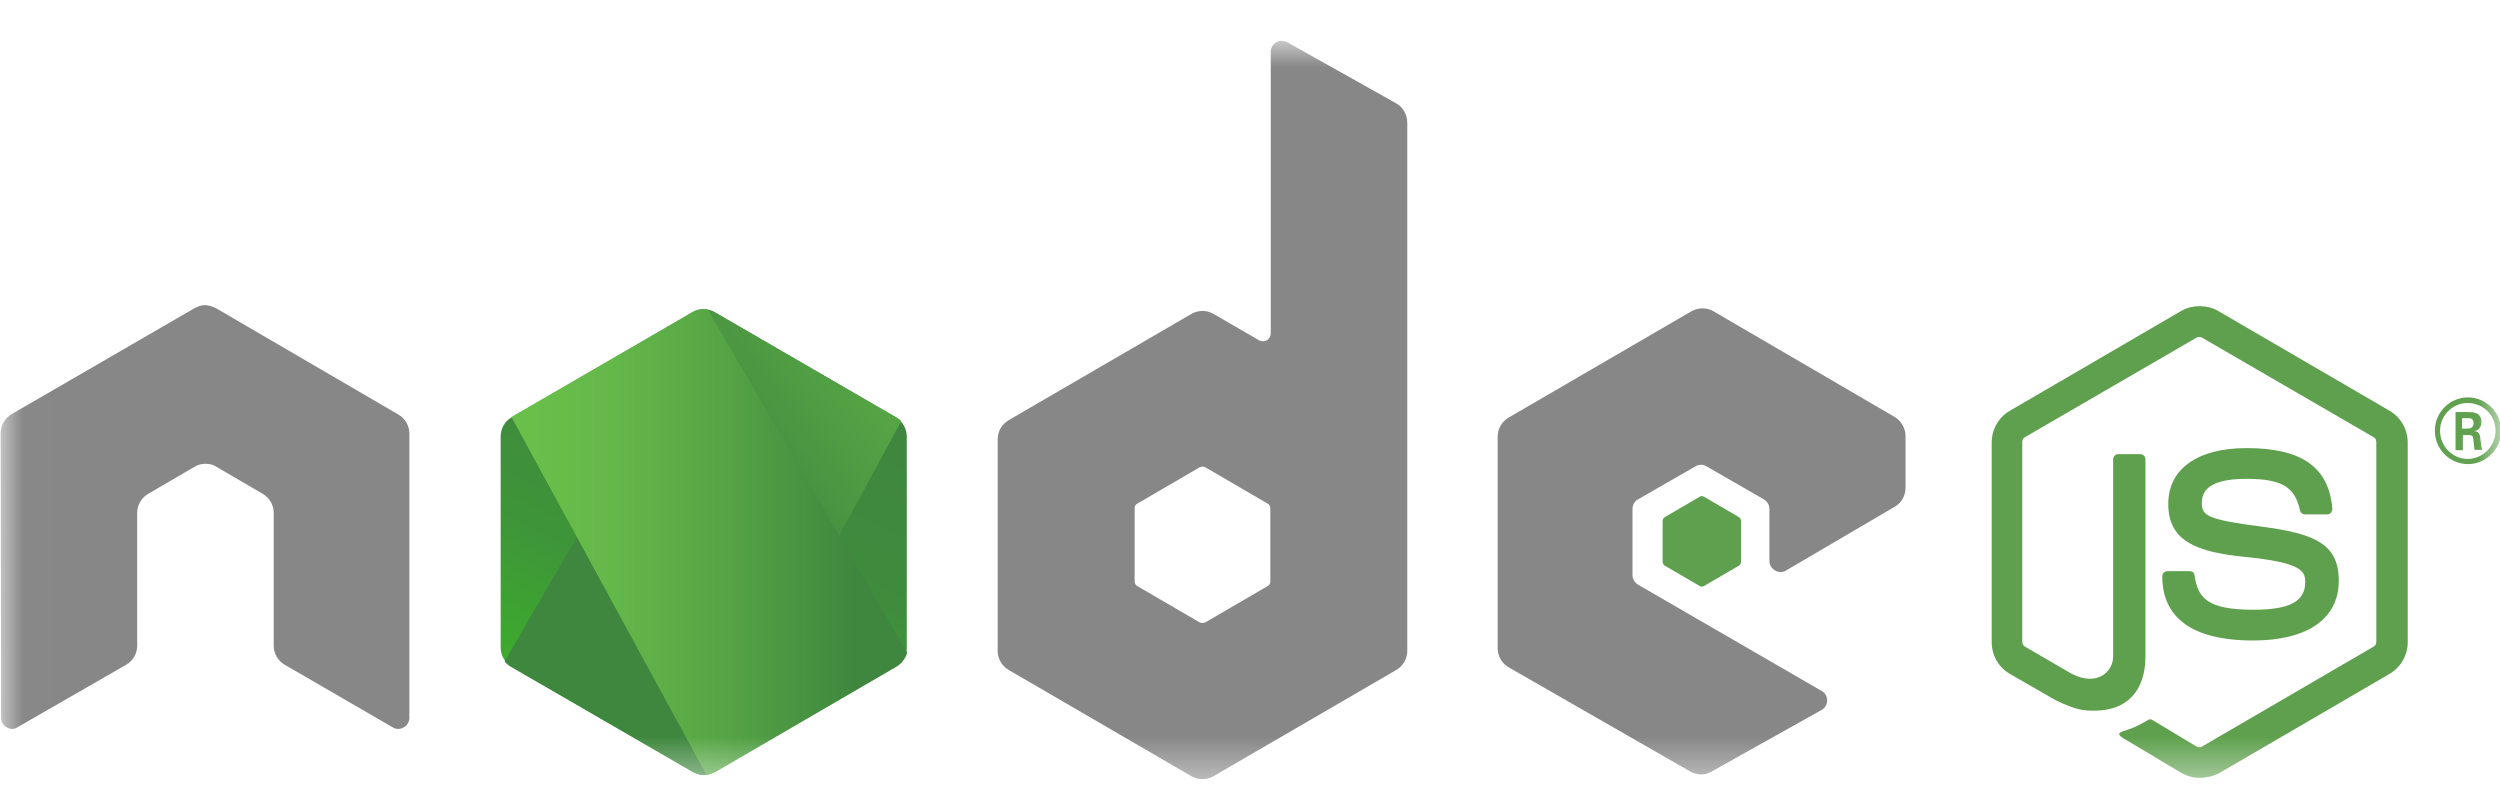 <svg width="56" height="18" viewBox="0 0 56 18" fill="none" xmlns="http://www.w3.org/2000/svg">
<mask id="mask0_2060_34" style="mask-type:luminance" maskUnits="userSpaceOnUse" x="0" y="0" width="56" height="18">
<path d="M55.985 0.915H0.015V17.555H55.985V0.915Z" fill="white"/>
</mask>
<g mask="url(#mask0_2060_34)">
<path d="M49.273 17.424C49.128 17.424 48.993 17.385 48.868 17.317L47.585 16.55C47.392 16.443 47.489 16.405 47.546 16.385C47.807 16.298 47.855 16.278 48.125 16.123C48.154 16.104 48.193 16.113 48.222 16.133L49.206 16.725C49.244 16.744 49.292 16.744 49.321 16.725L53.171 14.483C53.209 14.463 53.229 14.424 53.229 14.376V9.901C53.229 9.852 53.209 9.813 53.171 9.794L49.321 7.561C49.283 7.542 49.234 7.542 49.206 7.561L45.356 9.794C45.318 9.813 45.299 9.862 45.299 9.901V14.376C45.299 14.415 45.318 14.463 45.356 14.483L46.408 15.094C46.977 15.385 47.334 15.046 47.334 14.706V10.289C47.334 10.231 47.382 10.173 47.45 10.173H47.942C48 10.173 48.058 10.221 48.058 10.289V14.706C48.058 15.473 47.643 15.919 46.919 15.919C46.697 15.919 46.524 15.919 46.032 15.677L45.019 15.094C44.768 14.948 44.614 14.677 44.614 14.386V9.911C44.614 9.619 44.768 9.348 45.019 9.202L48.868 6.96C49.109 6.824 49.437 6.824 49.678 6.96L53.528 9.202C53.778 9.348 53.933 9.619 53.933 9.911V14.386C53.933 14.677 53.778 14.948 53.528 15.094L49.678 17.337C49.563 17.385 49.418 17.424 49.273 17.424Z" fill="#5FA04E"/>
<path d="M50.47 14.347C48.781 14.347 48.434 13.57 48.434 12.91C48.434 12.852 48.482 12.794 48.55 12.794H49.051C49.109 12.794 49.157 12.832 49.157 12.891C49.235 13.405 49.456 13.658 50.479 13.658C51.29 13.658 51.637 13.473 51.637 13.036C51.637 12.784 51.54 12.6 50.276 12.473C49.225 12.367 48.569 12.134 48.569 11.289C48.569 10.503 49.225 10.037 50.325 10.037C51.56 10.037 52.167 10.464 52.245 11.396C52.245 11.425 52.235 11.454 52.216 11.483C52.196 11.503 52.167 11.522 52.138 11.522H51.627C51.579 11.522 51.531 11.483 51.521 11.435C51.405 10.901 51.106 10.726 50.315 10.726C49.428 10.726 49.321 11.037 49.321 11.27C49.321 11.551 49.447 11.639 50.643 11.794C51.83 11.949 52.389 12.172 52.389 13.007C52.389 13.861 51.685 14.347 50.47 14.347Z" fill="#5FA04E"/>
<path d="M56.027 9.649C56.027 10.056 55.689 10.396 55.283 10.396C54.879 10.396 54.541 10.066 54.541 9.649C54.541 9.221 54.888 8.901 55.283 8.901C55.679 8.901 56.027 9.231 56.027 9.649ZM54.657 9.649C54.657 9.998 54.937 10.28 55.274 10.28C55.621 10.28 55.901 9.988 55.901 9.649C55.901 9.299 55.621 9.027 55.274 9.027C54.946 9.027 54.657 9.299 54.657 9.649ZM55.004 9.231H55.294C55.39 9.231 55.583 9.231 55.583 9.454C55.583 9.61 55.486 9.639 55.428 9.658C55.544 9.668 55.554 9.746 55.563 9.852C55.573 9.92 55.583 10.037 55.602 10.076H55.428C55.428 10.037 55.399 9.823 55.399 9.814C55.39 9.765 55.371 9.746 55.313 9.746H55.168V10.085H55.004V9.231ZM55.158 9.6H55.283C55.39 9.6 55.409 9.522 55.409 9.484C55.409 9.367 55.332 9.367 55.283 9.367H55.149V9.6H55.158Z" fill="#5FA04E"/>
<path fill-rule="evenodd" clip-rule="evenodd" d="M9.17 9.71C9.17 9.535 9.074 9.37 8.919 9.283L4.839 6.904C4.771 6.866 4.694 6.846 4.617 6.836C4.607 6.836 4.578 6.836 4.578 6.836C4.501 6.836 4.424 6.866 4.356 6.904L0.266 9.273C0.111 9.36 0.015 9.525 0.015 9.71L0.025 16.078C0.025 16.165 0.073 16.252 0.15 16.291C0.227 16.34 0.324 16.34 0.391 16.291L2.822 14.893C2.977 14.806 3.073 14.641 3.073 14.466V11.486C3.073 11.311 3.17 11.146 3.324 11.059L4.356 10.457C4.433 10.409 4.52 10.389 4.607 10.389C4.694 10.389 4.781 10.409 4.848 10.457L5.88 11.059C6.035 11.146 6.131 11.311 6.131 11.486V14.466C6.131 14.641 6.228 14.806 6.382 14.893L8.794 16.291C8.871 16.34 8.968 16.34 9.045 16.291C9.122 16.252 9.17 16.165 9.17 16.078V9.71Z" fill="#878787"/>
<path fill-rule="evenodd" clip-rule="evenodd" d="M28.831 0.944C28.754 0.905 28.657 0.905 28.59 0.944C28.513 0.993 28.465 1.07 28.465 1.158V7.467C28.465 7.526 28.436 7.584 28.378 7.623C28.32 7.652 28.262 7.652 28.204 7.623L27.181 7.031C27.027 6.943 26.844 6.943 26.689 7.031L22.599 9.409C22.445 9.496 22.348 9.661 22.348 9.836V14.583C22.348 14.758 22.445 14.922 22.599 15.01L26.689 17.388C26.844 17.475 27.027 17.475 27.181 17.388L31.272 15.01C31.426 14.922 31.523 14.758 31.523 14.583V2.75C31.523 2.565 31.426 2.4 31.272 2.313L28.831 0.944ZM28.455 13.02C28.455 13.068 28.436 13.107 28.397 13.127L26.998 13.942C26.959 13.961 26.911 13.961 26.873 13.942L25.474 13.127C25.435 13.107 25.416 13.059 25.416 13.02V11.389C25.416 11.341 25.435 11.302 25.474 11.282L26.873 10.467C26.911 10.447 26.959 10.447 26.998 10.467L28.397 11.282C28.436 11.302 28.455 11.35 28.455 11.389V13.02Z" fill="#878787"/>
<path fill-rule="evenodd" clip-rule="evenodd" d="M42.443 11.35C42.597 11.263 42.684 11.098 42.684 10.923V9.768C42.684 9.593 42.587 9.428 42.443 9.341L38.381 6.972C38.227 6.885 38.044 6.885 37.889 6.972L33.799 9.35C33.645 9.438 33.548 9.603 33.548 9.778V14.524C33.548 14.699 33.645 14.864 33.799 14.951L37.86 17.281C38.015 17.369 38.198 17.369 38.343 17.281L40.803 15.903C40.88 15.864 40.928 15.777 40.928 15.689C40.928 15.602 40.88 15.514 40.803 15.476L36.693 13.097C36.616 13.049 36.568 12.971 36.568 12.884V11.399C36.568 11.311 36.616 11.224 36.693 11.185L37.976 10.447C38.053 10.399 38.15 10.399 38.227 10.447L39.51 11.185C39.587 11.234 39.635 11.311 39.635 11.399V12.564C39.635 12.651 39.684 12.738 39.761 12.777C39.838 12.826 39.934 12.826 40.012 12.777L42.443 11.35Z" fill="#878787"/>
<path fill-rule="evenodd" clip-rule="evenodd" d="M38.073 11.127C38.102 11.108 38.14 11.108 38.169 11.127L38.951 11.583C38.98 11.603 38.999 11.632 38.999 11.671V12.583C38.999 12.622 38.98 12.651 38.951 12.671L38.169 13.127C38.14 13.146 38.102 13.146 38.073 13.127L37.291 12.671C37.263 12.651 37.243 12.622 37.243 12.583V11.671C37.243 11.632 37.263 11.603 37.291 11.583L38.073 11.127Z" fill="#5FA04E"/>
<path d="M16.01 6.992C15.855 6.904 15.672 6.904 15.518 6.992L11.456 9.351C11.302 9.438 11.215 9.603 11.215 9.778V14.505C11.215 14.68 11.311 14.845 11.456 14.932L15.518 17.291C15.672 17.378 15.855 17.378 16.01 17.291L20.071 14.932C20.225 14.845 20.312 14.68 20.312 14.505V9.778C20.312 9.603 20.216 9.438 20.071 9.351L16.01 6.992Z" fill="url(#paint0_linear_2060_34)"/>
<path d="M20.081 9.35L16 6.992C15.961 6.972 15.913 6.953 15.875 6.943L11.302 14.816C11.341 14.864 11.389 14.903 11.437 14.932L15.518 17.291C15.633 17.359 15.768 17.378 15.894 17.339L20.187 9.438C20.158 9.399 20.119 9.37 20.081 9.35Z" fill="url(#paint1_linear_2060_34)"/>
<path d="M20.081 14.932C20.197 14.864 20.284 14.748 20.322 14.621L15.855 6.933C15.74 6.914 15.614 6.924 15.508 6.992L11.456 9.341L15.826 17.359C15.884 17.349 15.952 17.33 16.01 17.301L20.081 14.932Z" fill="url(#paint2_linear_2060_34)"/>
</g>
<defs>
<linearGradient id="paint0_linear_2060_34" x1="17.418" y1="8.749" x2="13.709" y2="16.268" gradientUnits="userSpaceOnUse">
<stop stop-color="#3F873F"/>
<stop offset="0.33" stop-color="#3F8B3D"/>
<stop offset="0.637" stop-color="#3E9638"/>
<stop offset="0.934" stop-color="#3DA92E"/>
<stop offset="1" stop-color="#3DAE2B"/>
</linearGradient>
<linearGradient id="paint1_linear_2060_34" x1="15.146" y1="12.693" x2="25.495" y2="5.094" gradientUnits="userSpaceOnUse">
<stop offset="0.138" stop-color="#3F873F"/>
<stop offset="0.402" stop-color="#52A044"/>
<stop offset="0.713" stop-color="#64B749"/>
<stop offset="0.908" stop-color="#6ABF4B"/>
</linearGradient>
<linearGradient id="paint2_linear_2060_34" x1="11.066" y1="12.14" x2="20.464" y2="12.14" gradientUnits="userSpaceOnUse">
<stop offset="0.092" stop-color="#6ABF4B"/>
<stop offset="0.287" stop-color="#64B749"/>
<stop offset="0.598" stop-color="#52A044"/>
<stop offset="0.862" stop-color="#3F873F"/>
</linearGradient>
</defs>
</svg>
